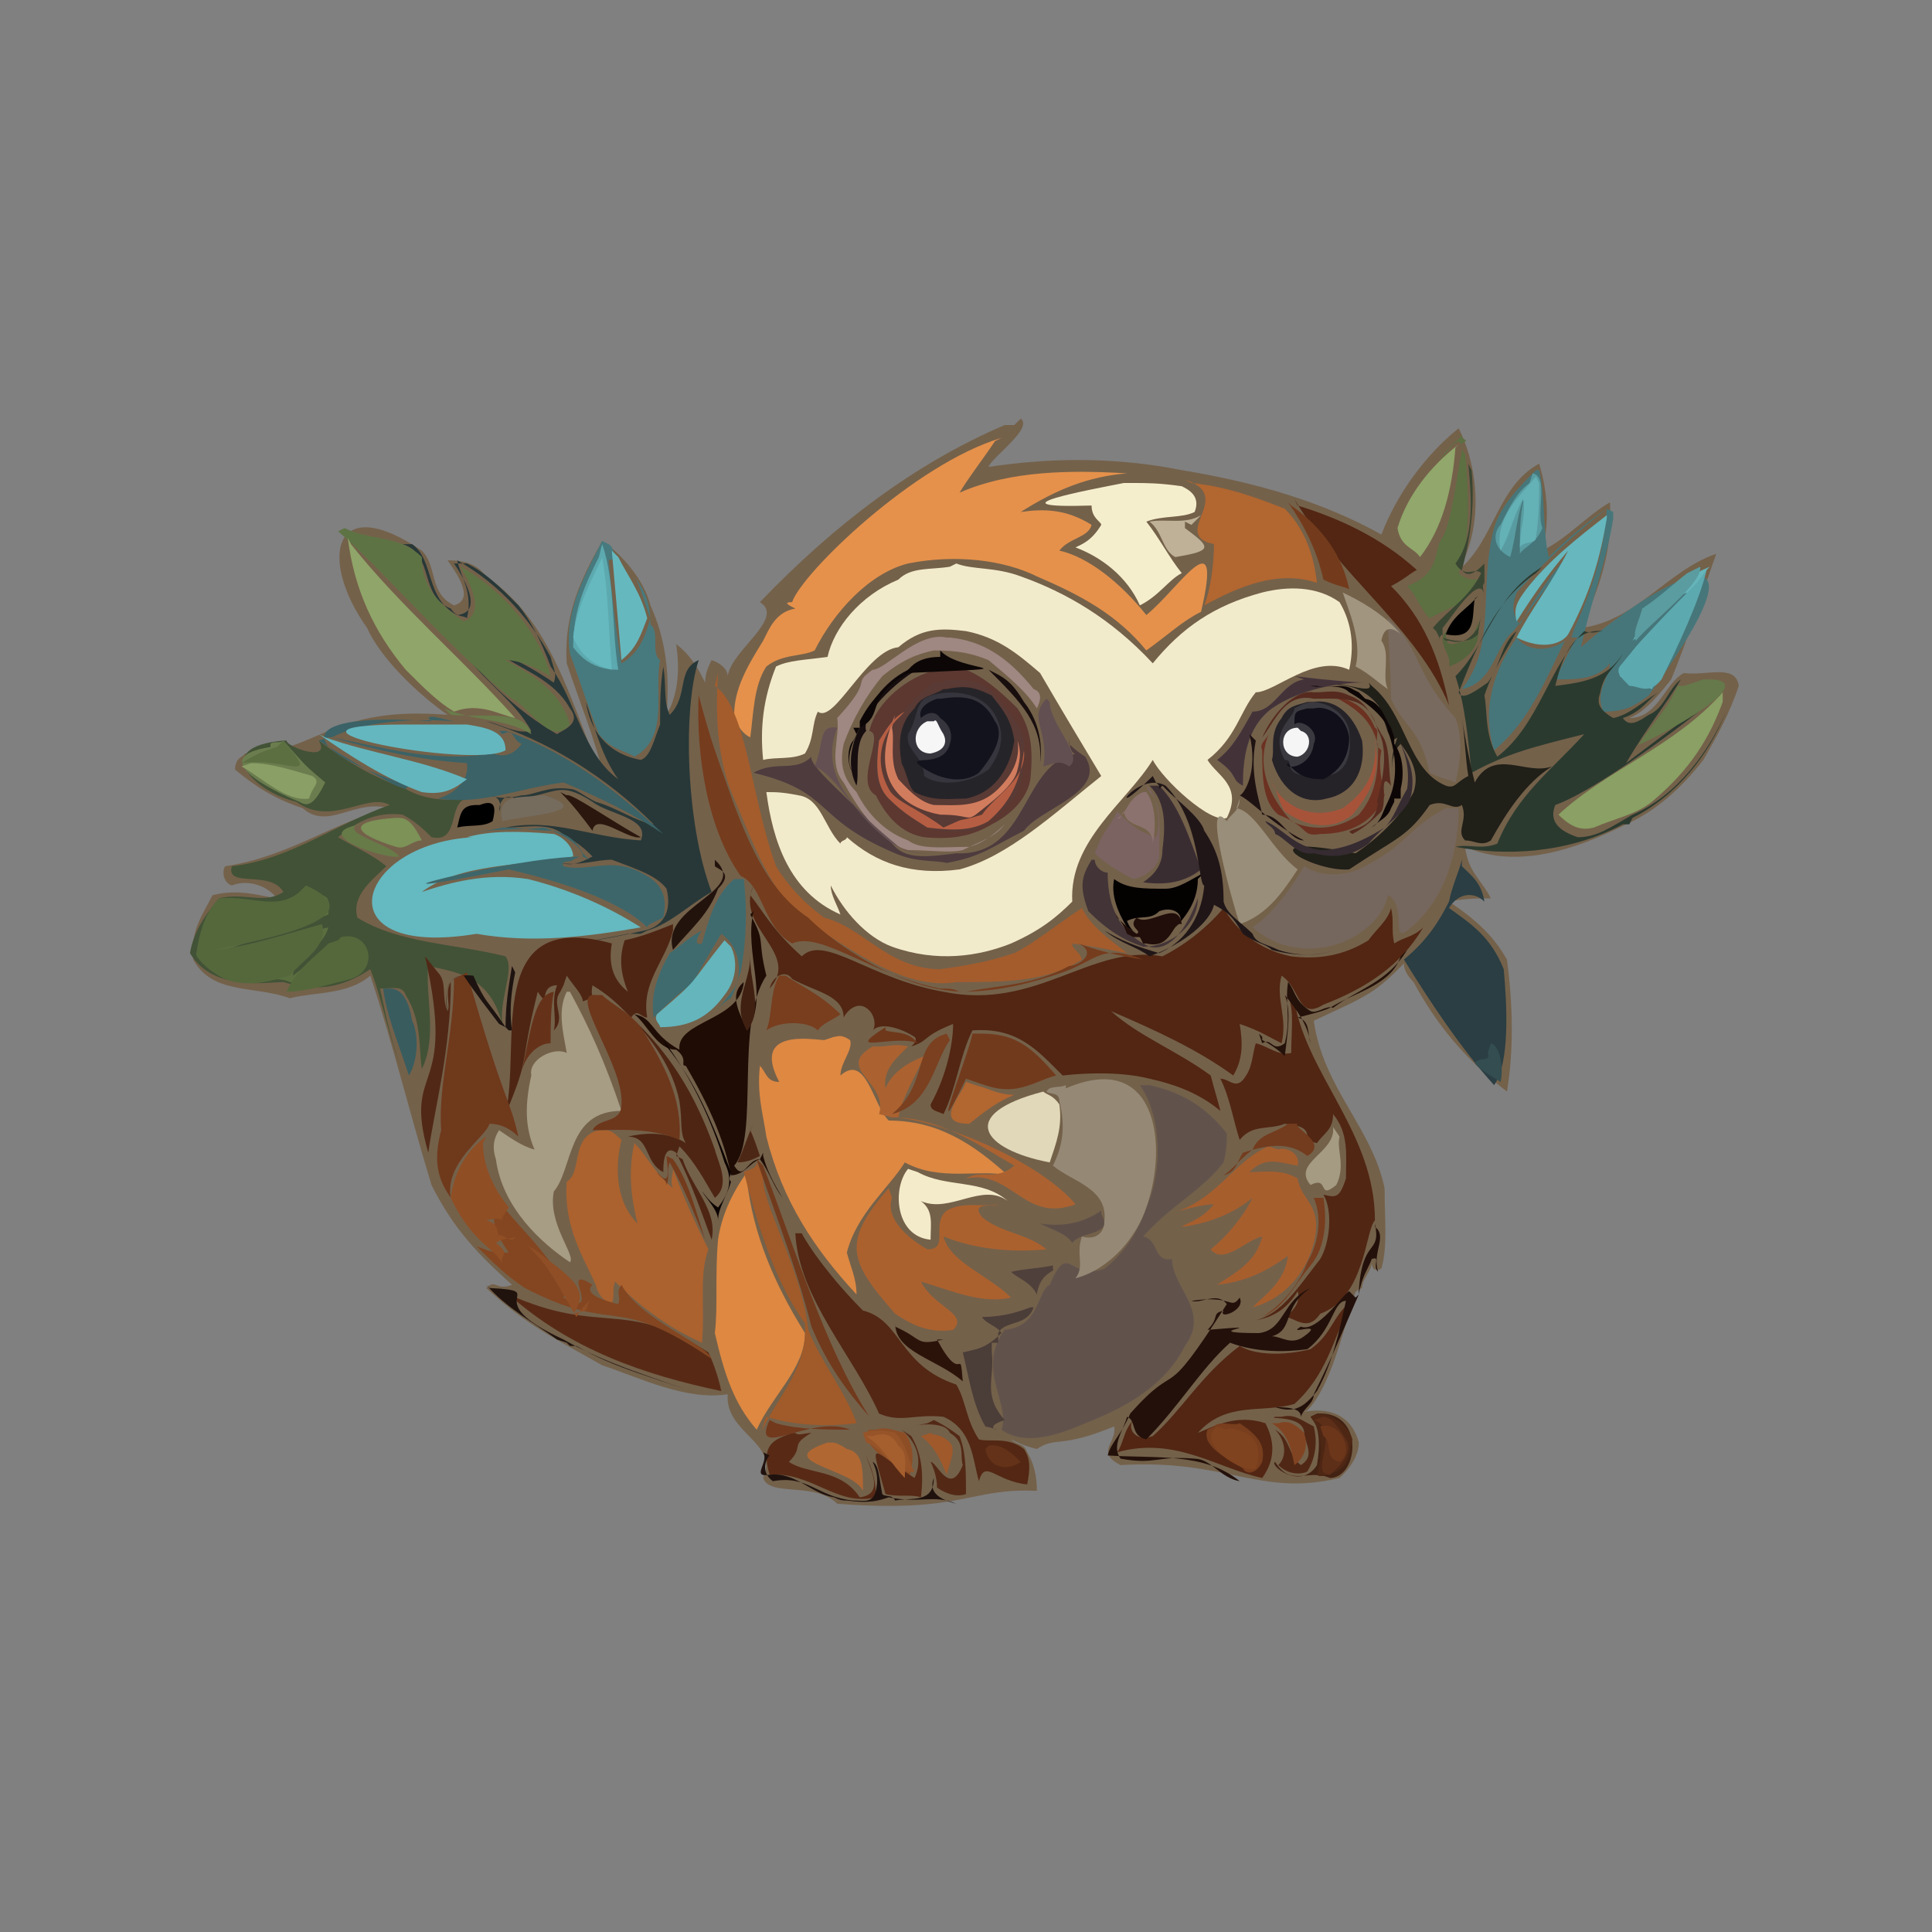<svg xmlns="http://www.w3.org/2000/svg" width="600" height="600"><rect width="100%" height="100%" fill="#808080" stroke="none"/><path fill="#74614A" d="m315 132 2-2c4 3-9 12-10 15 20-3 40-3 60 1 24 4 44 10 62 20 5-13 14-25 24-33 7 14 7 32 0 44 11-9 12-26 25-33 3 10 3 19 1 27 8-4 14-11 21-15 1 16-4 28-9 39 17-2 27-18 42-23-5 14-9 27-14 39-4 5-8 10-13 12 9 0 11-11 17-14 7 1 16-3 17 4-3 9-7 16-11 23-7 9-15 16-24 20-16 8-34 14-50 7 1 8 5 10 8 16-4 0-8 0-13 1 9 6 14 11 18 18 2 15 2 29 0 41-13-10-22-21-29-34-4-4-4-8 0-9-12 13-14 13-31 21 3 21 18 33 22 52 0 10 1 18-1 25-2 1-3 0-3-2 0 3-3 5-3 8-5 2-15 16-24 15 9 0 15-10 22-14-4 13-8 30-15 37-5 2 12-5 16 10 0 6-6 11-6 11-25 6-35-6-68-4-8-4-1-7-2-12-17 7-18 3-24 7-4-1-6-2-8-3 2 2 4 1 5 4 3 5 3 10 3 12-21-1-23 7-62 4-7-7-21-2-23-8 5-11-12-14-11-26-13 2-27-5-39-9-14-8-23-12-36-24 3-3 3 1 8-1-10-9-18-17-25-31-7-23-12-44-19-65-7 6-17 5-25 7-11-4-24-1-30-12-1-9 3-14 6-20 8-2 14 0 20 1-3-4-9-6-14-4-3-1-3-5-2-6 20-3 34-14 51-18-11-3-19 7-27 0-9-3-15-7-21-12 0-4 3-4 3-5 23 0 26-15 63-12-10-7-21-18-25-27-15-21-11-43 17-24 5 5 2 13 10 17 7-2 0-11-2-14 5 0 9 1 12 5 22 15 27 43 37 64-3-13-8-25-12-37-1-16 5-27 11-38 6 4 13 12 15 20 5 11 6 22 5 34 4-7 4-15 3-22 5 4 7 8 9 12 0-3 1-5 2-7 3 1 5 3 5 5 1-8 18-18 10-23 23-24 48-43 76-55"/><path fill="#F2EBCB" d="M295 176c-6 1-12 0-16 4-12 5-20 15-22 24-7 1-12 1-16 3-4 10-5 19-4 29 4-1 9 0 13-2 3-5 2-9 4-13 5 4 15-19 25-20 7-6 13-6 21-5 10 2 16 7 23 13 7 12 13 22 19 32-15 12-29 25-44 29-15 2-26-2-35-10 0 1-2 1-2 2-5-5-6-14-13-15-5-1-7-1-10-1 2 15 7 31 23 38-1-3-3-6-3-9 4 8 11 16 19 19 14 5 27 3 37-1 9-4 14-8 19-13-1-19 17-31 25-44 3 6 18 20 23 18 5-10-3-13-6-18 9-7 10-15 15-21 6 0 18-12 29-7 2-9 0-16-3-21-7-5-16-5-24-3-15 4-25 11-34 22-13-14-27-22-41-27-8-3-15-2-20-4"/><path fill="#522612" d="M234 275c-6 13 15 21 5 32 1-4 5-6 7-3 7 4 16 5 16 12 1-2 4-5 7-3s3 6 2 7c3-3 10 0 13 2 1 1 0 2-1 3 6-2 3-3 13-7 0 6-2 16-7 25 0 2 2 2 4 3 4-8 5-18 9-26 14-1 20 6 28 14 9-1 19-1 27 1 9 2 16 5 22 10-1-4-2-7-3-11-11-8-22-12-31-20 14 6 27 12 38 20 3-5 3-10 2-16 6 2 9 4 13 6 2-8-2-14 0-21 6 4 5 14 13 9 13-5 24-12 31-24-3 3-6 3-9 5-1-4 0-7-1-11-1 4-5 7-7 10-8 5-16 6-24 5-10-2-17-8-21-15-6 7-13 12-19 15-22-4-39 17-68 11-23-4-37-18-44-11-9-8-12-14-16-19"/><path fill="#425236" d="M88 230c-23 2-9 16 4 19 11 8 22-3 29 1-17 6-31 17-49 19-2 7 12 1 16 8-6 4-12 0-20 2-5 6-8 11-9 17 7 12 24 9 29 9 10 3 18 2 27-4 4 10 6 23 11 34-4-9-6-19-8-28 4 0 7-1 8 2 5 8 4 16 5 23 5-10 1-23 2-32 9 2 19 3 23 18-1-8 4-17 1-21-16-4-33-4-46-12-2-7 5-12 9-16-5-4-10-6-15-9 6-5 12-8 20-7 4 2 7 5 9 7 9 2 5-11 11-12-7 1-14 0-19-3-11-4-19-9-27-15 4 7-10 2-10 0"/><path fill="#61534C" d="M354 337c7 10 7 27 2 38-3 9-8 15-13 19-11 4-11-9-17 5-4 2-3 13-14 14-9 12 2 23-1 31 7 5 17 2 26-2 13-5 25-12 31-24 8-11-4-18-4-27-6 1-4-6-9-7 9-10 18-14 25-23 1-4 1-6 1-9-7-9-15-13-24-15"/><path fill="#E5914B" d="M311 136c-27 8-62 42-65 51-3 0-1 1 1 2-6 1-8 6-10 10-5 8-9 15-9 23 1 4 3 6 5 7 1-7 1-16 5-22 5-4 11-3 15-5 6-12 17-24 29-27 15-3 30-1 40 4 14 6 25 12 34 23 7-5 11-9 17-12 7-30-7-7-17 1-8-10-18-18-27-20 3-4 9-4 10-8-8-5-15-5-22-4 11-7 21-11 33-12-17-1-36-1-52 6 3-5 7-10 11-16"/><path fill="#DE8842" d="M256 323c-3 0-23-4-14 13-4 0-4-3-6-5-1 9 1 15 2 22 5 20 15 35 28 49 0-5-2-9-3-13 3-12 13-20 18-28 11 6 23 2 32 4-11-10-22-17-37-17-5-5-7-21-15-14 0-4 4-8 3-11-3-2-4-1-5-1"/><path fill="#5C3830" d="M291 208c-9 2-19 10-21 19 5 1-5 16 2 20 4 8 9 12 15 13 10 1 16-1 21-4 6-3 11-8 12-14 1-10 0-16-4-22-6-6-11-10-16-12-4 0-6-1-7 0"/><path fill="#46767A" d="M477 146c-5 5-11 11-13 18-5 19 1 36-10 50 10-2 10-13 16-18 7-9 13-17 19-26-7 8-12 15-17 24-3-4-2-7-1-10 10-11 19-19 28-26-1 15-5 26-10 37l-1 3-2 1c-4 3-11 4-15-1-7 10-11 22-7 35 11-9 16-22 22-34l2-1h2l-1 1-6 12c7 0 13 0 17-5 0 4-5 9-2 15 7 0 10-2 14-5 45-62-3-31-21-15 3-14 8-27 10-40v-2l-2-1c-6 4-13 10-18 15-2-8-1-19-3-27"/><path fill="#65B9C0" d="M147 260c-37 2-47 38 1 30 17 3 34 1 51-2-11-7-23-12-35-15-13-2-24 1-33 4 12-9 31-8 47-11 0-3-3-6-6-7-11-1-20-1-27 1"/><path fill="#AB622E" d="M186 351c-9 2-5 13-10 16-1 14 5 23 9 32 1 4 3 5 5 6 1-3 0-4 1-7 9 9 18 15 27 19 1-11-1-21 2-29-5-10-8-17-11-25 0 2-1 4 0 6-6-5-8-10-12-14-2 9-1 17 1 25-7-7-7-18-5-26-3-3-4-3-5-3"/><path fill="#593A34" d="M291 212c7-2 14-1 18 4 5 6 8 9 9 14 0 8 0 13-3 18-5 5-9 9-13 10-9 1-15 0-19-4-6-4-10-8-11-12-1-8-1-13 4-16 5-5 7-9 14-14"/><path fill="#283838" d="M125 169c10 3 5 16 15 20 2 3 4 2 5 3 2-8-2-13-3-18 14 8 23 19 29 30 1 4 2 5 1 8-6-4-11-7-17-9 7 5 17 8 22 17 4 5-3 7-4 8-12-7-20-15-28-24 7 9 15 14 20 23-5 1-9-2-14-3 19 6 37 17 52 32-6-1-11-5-18-7-4-2-6-4-8-4-7-1-11 2-15 2-4 1-7 1-10 0 3 0 4 3 3 5 0-2 1-6 5-4 13-1 13-6 24 1 5 4 18 5 15 12-16-1-27-7-42-4 7 0 14-2 19 3 4 2 6 4 8 6-4 2-6 3-10 2 6 1 11-1 16-1 8 3 14 5 17 9 2 8-2 12-7 13-13 3-25 5-37 5 12 0 22-2 32-4h4l2-1c7-2 13-8 20-12-8-21-9-57-4-72-7 3-3 11-9 17-2-4-1-9-2-15-1 6-1 12-1 18-2 5-3 10-6 11-11-2-16-10-17-18 3 9 5 17 10 24-11-8-13-24-21-35-3-8-6-14-10-19-6-6-10-10-16-13h-4c2 3 10 15 1 16-10-5-7-17-14-22"/><path fill="#512613" d="M400 309c2 5 1 11 1 18-4 1-7-2-11-3-1 3-1 7-3 10-3 5-5 1-8 1 3 6 4 13 6 19 4-5 9-3 14-5 11 1 4 5 10 6 2-3 5-4 5-9 5 6 4 13 4 20-2 6-3 6-7 5 3 5 2 15-1 20-7 9-12 17-20 19 6-1 10-4 13-9 1 3-1 6-4 8 3 0 7 5 11-1 14-5 14-26 17-29 0-27-21-45-25-68"/><path fill="#2B3A2F" d="M479 176c-15 9-17 24-27 34 3 9 4 20 5 30 11-6 19-8 35-12-10 11-21 19-27 34-5 2-9 0-13 1 16 3 35 2 52-7h2l1-2c14-7 24-20 29-33-5 12-15 26-29 32-7 4-11 7-17 7-6-2-9-5-7-10 20-7 80-57 22-13 7-12 13-19 17-26-4 3-5 9-10 11-3 2-6 4-8 1 6-2 8-6 11-8-5 3-9 7-14 8-5-3-5-5-4-8 1-6 5-8 7-12-5 8-13 9-21 10 2-8 5-18 15-17-2 0-3 1-6 0-11 11-14 29-27 39-4-7-3-14-4-19 3-9 7-14 10-20-5 4-5 11-9 16-3 2-8 6-9 3 6-15 11-28 24-37"/><path fill="#75675D" d="M449 251c-13 7-11 11-27 19-8 3-14 1-17-1-4 7-10 15-16 19 8 7 18 8 27 5 8-3 14-9 15-15 6 3 1 15 6 11 13-10 16-27 16-38"/><path fill="#522613" d="M420 404c-6 4-6 10-13 15-8 2-17 2-22-1-12 9-18 20-27 28-6 2-8-3-6-5-3 3-3 7-5 10 18-5 31 5 45 8 5-7 3-13 1-17-9-3-16 1-21 3 9-10 20-6 30-9 10-9 12-20 17-30"/><path fill="#A79C84" d="M176 308c-3 6-1 13 0 19-4-2-12 2-11 7-2 9-2 16 1 23-4-1-8-4-11-6-2 3-2 6-1 9 2 15 14 26 23 32 2-2-7-12-5-22 6-7 4-25 21-25-5-15-10-26-16-37"/><path fill="#DE8841" d="M232 364c-5 7-8 14-9 21-1 11 0 21-1 29 3 13 6 22 13 30 5-11 15-19 15-30-10-16-16-31-18-47"/><path fill="#958976" d="M331 337c-2 1-5 0-6 2 1 1 4 0 4 3 2 8 1 14-2 20 6 5 17 7 16 17 0 5-4 6-7 5-2 6 1 9-2 13 11-3 19-13 22-22 7-20 3-49-25-37"/><path fill="#4E2513" d="M209 287c-5 2-10 4-15 5-2 6-1 11 1 16-5-4-6-9-5-15-40-11-28 31-33 53 8-19 4-14 10-38 4 6 0-2 6-2-2 5 0 10-1 14 4-4-1-8 2-12l1-2 1-3c2 3 5 6 5 8 5-2 2 0 3-5 5 3 8 6 10 8 9 9 15 18 17 28 1 6 0 10 2 13-6-4-14-3-18-2 7 0 5 8 11 11 0-2 0-9 4-6 5 10 8 19 11 27 2-9-6-16-9-25l-2-1 1-3c5 5 8 11 11 16 5-4 1-11 0-15-6-17-14-30-26-41 2-3 3 0 5 0-2-11 6-18 8-27"/><path fill="#532713" d="M247 383c1 20 18 38 26 56 7 3 11 0 20 1 9 4 9 13 11 20 2-7 5 0 15 1 1-5 1-8-1-11-5-4-11-2-14-3-4-6-4-12-7-17-18-6-17-20-29-23-10-10-17-20-19-24"/><path fill="#5E7344" d="M105 165c13 11 36 38 54 52 6 3 12 15 18 8-3-11-13-16-20-20 4 0 9 2 14 5-3-13-15-27-28-34 1 2 9 14 1 17-7-5-13-10-13-20-7-7-16-5-24-9"/><path fill="#A45C2C" d="M223 209c-1 14 0 28 5 39 6 14 11 29 23 39 9 4 28 21 46 18 15 0 28 0 39-7-1-3-3-3-3-5 7 1 12 2 17 3-5-4-11-8-14-14-9 6-15 11-21 14-9 3-16 4-23 5-16 0-24-13-36-16-7-5-12-11-15-16-8-22-9-49-19-56"/><path fill="#AB612E" d="M276 369c-15 17-12 23 2 39 6 4 11 6 18 5 5-5-6-7-10-15 10 3 19 7 28 5-7-7-19-11-21-19 10 4 21 5 32 4-6-5-14-5-20-10-4-5 4-3 5-4-5 1-11-1-16 2-5 4 1 12-6 12-7-4-13-10-11-16"/><path fill="#2A3E43" d="M454 267c-1 4-3 8-4 13-4 8-8 13-14 18 8 13 18 28 28 39 5-7 4-25 3-36-4-10-10-14-17-19 3-5 8-5 11-2-1-6-4-8-7-11"/><path fill="#477A7E" d="M187 168c-5 10-12 22-10 35 3 8 5 15 9 25 4 5 8 5 11 7 11-6 6-20 8-30-3-2 0-9-3-11 0-7-2-11-5-15 2 3 3 8 5 13-2 7-4 11-9 14-2-12-3-22-4-32 3-1 4 1 5 3-4-4-3-7-5-8"/><path fill="#252429" d="M293 214c-3 2-7 2-9 6-5 5-5 11-4 17 2 4 2 7 4 9 6 3 11 2 16 2 10-2 14-11 15-18-1-7-4-10-7-14-6-3-9-3-14-2"/><path fill="#A75E2D" d="M394 356c-10 4-16 16-28 20 1 0 7-2 11-2-4 5-9 6-10 7 8-1 16-4 22-9-3 6-8 12-13 16 4 5 11-3 16-4-2 8-8 11-14 15 9-1 15-4 22-9-1 8-7 12-11 16 11-3 17-12 19-20 3-12-4-13-5-20-5-3-10-2-15-2 5-5 9-3 15-2 1-4-4-6-6-5"/><path fill="#5A6E3F" d="M96 277c-8 6-16 3-25 2-6 4-7 9-9 12-1 6-1 6 3 10 11 7 19 1 25 4 6 1 12 0 18-1 9-4 5-14-2-12-6 4-10 7-15 11 0-5 9-8 11-15-13 3-25 7-37 9 12-5 25-8 37-13 0-3 1-6-3-6"/><path fill="#55683C" d="M95 275c25 11-21 18-28 20 10-1 22-5 33-8 2 7-6 11-10 16-7 2-11 3-17 2s-13-8-12-9c1-7 3-13 7-17 10-1 18 4 25-2"/><path fill="#B26630" d="M368 149c16 5-5 17 9 20 0 6-1 14-3 19 11-6 23-11 35-7-1-9-4-17-10-23-10-4-19-7-29-8"/><path fill="#F5EECD" d="M349 150c-10 2-43 8-10 7 0 4 3 5 3 6-3 5-6 6-8 7 8 3 16 9 20 18 6-3 9-8 13-10-4-5-7-11-11-16 5-2 11-1 15-3 2-5-2-7-4-8-7-1-11-1-15-1"/><path fill="#6F391C" d="M141 304c0 17-5 33-4 47-2 8-2 14 3 21-2-11 11-19 12-23 4 0 7 2 9 4-3-13-4-9-16-51"/><path fill="#90A569" d="M108 167c2 16 8 29 18 41 6 6 10 10 15 13 8-3 14 1 19 2-16-18-36-35-51-54"/><path fill="#252328" d="M406 218c-3 1-6 1-8 5-4 5-2 10-3 13 3 10 10 14 17 12 10-2 12-11 11-18-3-9-9-13-15-12"/><path fill="#1F0C05" d="M234 283c-3 13 5 27-2 37-2-5-6-11-1-15-1 12-21 12-20 21-9-5-8-10-14-11 4 3 7 11 13 11 4 3 1 5 3 5 7 12 12 23 14 34 4 0 6-4 9-5 3 4 4 8 7 12-3-5-5-9-6-13v-1l-1 2c-4 0-5 7-8 2 8-9 0-44 10-59-3-12 0-10-5-19"/><path fill="#201F18" d="M425 212c3 5-11-2-15 1 7-1 13 0 18 6 2 3 3 13 6 10-2 5-2 9-1 14-1-5-1-9 2-12 3 4 6 9 4 15-4 8-12 15-18 19-36-7-13 6-2 5 15-10 18-10 25-20 5-2 7 2 10 0 2 5-2 8 1 11 3 0 5 2 8 0 5-9 11-18 19-23-8 3-18-6-24 5-2-8-3-14-4-20 1 6 1 12 2 18-4 2-4 4-7 3-12-5-12-22-23-31"/><path fill="#36353D" d="M289 216c7-2 16-1 20 6s1 13-2 17c-7 5-16 5-20 2 0-6-6-8-5-13 3-5 2-8 5-11"/><path fill="#6D371B" d="M185 309c-9-1 9 22 8 34 0 6-7 4-9 8 7 0 18-1 27 3 1-13-5-24-12-35-4-5-9-7-12-10"/><path fill="#753C1D" d="M217 215c-1 20 3 43 13 57 7 3 7 16 16 21 9-4 25 10 46 14 3 0 4 0 6 1 13 0 23-3 32-6 11-4 12-9 25-4-7-1-15-3-20-5 6 3 0 7-3 7-11 6-22 6-32 8-20 0-41-15-49-23-12-8-18-22-23-35-6-17-7-19-11-34"/><path fill="#8AA064" d="M535 215c-15 17-36 24-51 38 4 4 7 5 11 4 7-3 13-4 18-8 12-10 18-20 22-31"/><path fill="#A15A29" d="M235 361c0 2-2 2-4 3 4 15 9 33 19 47 1 15-10 24-14 35 1-2 1-4 2-6 10 3 20 3 28 2-3-9-11-19-15-29-2-19-15-40-14-48"/><path fill="#582A15" d="M158 402c19 17 42 25 66 30-1-5-3-10-4-12-26-17-33-5-62-18"/><path fill="#3B6266" d="M134 224c-40-3-46 7-7 20l-1 1-3-1c-8-4-16-9-24-14l3-1h1c14 4 27 7 42 8 1 6-5 10-9 11 14 2 24-3 39-5 12 5 22 10 31 16-15-14-31-26-49-32h-2l1 1c4-2 3 2 6 3-3 4-6 4-9 3-19 3-34-2-50-5 10-5 25-6 38-5-5-1-7-2-8-1"/><path fill="#998E79" d="M385 248c0 4-3 5-4 7-8-9 2 26 4 32 9-3 14-11 18-17-8-6-13-18-19-19"/><path fill="#786A5F" d="M431 192c0 4 1 17 1 25 4 9 9 9 12 23 4 2 6 2 8 3 2-8 2-15 0-20-12-13-11-21-19-29"/><path fill="#23100A" d="M427 380c2 10-4 4-5 21v1l-1 1-2-2c-2 1-10 13-15 11-5 3 8-2 1 3-4 3-7 0-10 0 7-2 3-9 12-15-9 4-8 13-16 14-22 0 8-3-16-1 4-4 1-5 5-6-2 3 7 0 5-4-3 4-2-1-15 1 3 1 8-3 11 1-21 33-14 16-30 34-3 7-6 9-7 13 15 1 30-1 41 8-6-1-9-7-14-7-12-1-12 2-23 0-3-4 1-9 2-13 3 1 1 6 6 7 10-10 17-22 26-30 8 3 17 3 24 2 8-6 8-15 12-15-2 9-4 19-9 28-4 5-7 7-13 5 6 0 8 1 8 3 1-3 4-4 4-7 6-12 10-22 14-31 1-6 3-8 4-11 3-1 0 2 2 4-2-6 3-11-1-14"/><path fill="#522613" d="M402 155c14 24 38 40 48 64-3-15-8-27-18-37 4-2 6-4 8-5-11-10-24-16-37-20"/><path fill="#4D3B3E" d="M332 229c0 3 1 6 3 5-18 2-15 32-38 31-8 1-15 2-19-2-12-13-27-25-26-28-5 5-11 1-18 5 25 6 18 14 44 25 7 3 12 2 16 3 11-2 14-5 24-10 5-7 26-12 19-23-3-2-4-3-5-4"/><path fill="#66B7BE" d="M499 160c-9 7-18 14-25 23-3 4-4 6-3 10 5-8 10-15 16-22-5 10-12 19-16 27 8 4 14 2 16-1 7-13 10-24 12-36"/><path fill="#834621" d="M154 368c0 10-3 11 4 21-5 0-5 0-10-2 5 5 9 9 15 13 29 15 27 1 58 22-2-5-22-12-28-23-2 3 0 3-1 6-4-1-11-3-8-6-11-7 4 11-9 4 3-8-20-27-21-32"/><path fill="#3D666A" d="M156 257c-4 1-7 1-10 2 7-2 15-1 23-2 6 2 12 6 12 9-22 0-83 16-23 4 13 3 34 9 43 18 0-1 3-2 5-3 2-9-3-12-7-14-9-5-17 0-24-2-1-2 2-1 3-2l2-1h1l2 1-2-2c-2-4-5-6-9-7-6 0-11-1-15-1"/><path fill="#AB6230" d="M271 325c-12 7 5 11 2 21l4 1h2c14 1 24 8 36 15-6 5-10 1-15 4 14-3 18 14 34 8-9-11-35-24-55-27 1-6 6-14 8-19-5 2-10 5-12 10-1-6 4-10 7-13-4-1-6 0-9 0"/><path fill="#3A3940" d="M404 219c6-3 14 2 15 8 1 8-1 13-7 14-16 1-9-5-13-5-5-9 3-13 3-16"/><path fill="#13131D" d="M291 217c-3 1-6 3-5 6 1-1 4-3 6 0 3 2 4 5 3 8-2 8-14 3-9 7 7 5 14 5 18 2 5-6 8-12 5-16-4-8-10-8-17-7"/><path fill="#9F8782" d="M294 198c-9-2-19 10-23 10-7 5 1 2-11 15 1 6-3 14 2 20 5 9 12 19 20 21 7 0 13 1 17 0 6-3 10-4 13-8-3 3-7 6-11 7-8 0-15 1-19-2-8-3-13-9-16-15-5-5-5-10-4-15 3-8 7-15 12-21 6-5 11-7 16-8 8 0 12 1 17 3 6 5 12 10 15 15 1-2 2-5-1-6-8-10-16-15-26-16"/><path fill="#3F6B6E" d="M228 273c-6 5-8 13-10 20-3 1-1-3 0-4-4 2-7 5-10 7-4 7-6 13-5 20 20-20 4 2 21-26 7 5 6 14 4 17-3 4-5 6-6 8 1-2 3-4 5-5 2-4 2-6 3-8 2-11 2-20 1-29"/><path fill="#723A1C" d="M302 321c-1 6-15 41-2 14 6 2 10 4 16 3 5-1 8-3 12-4-7-8-12-13-23-13"/><path fill="#64B7BF" d="M126 225c-52 0 21 14 31 8 0-6-6-7-12-8h-19"/><path fill="#5C7042" d="M454 135c-2 3-3 2-7 8 2-2 7-10 7-3-2 10-3 21-6 27-3 3 0 11-11 15 3 3 4 7 7 10 11-6 8-2 15-12-2 0-4 0-6-2 4-11 3-27 2-37-4-5 3-3-1-5"/><path fill="#65B5BB" d="M531 176c-7 3-13 7-18 12-4 4-4 8-6 11 6-5 11-13 17-15-8 10-19 17-21 26 6 3 8 3 10 4 7-13 12-26 17-37"/><path fill="#5CA9AF" d="M187 169c4 11 3 27 5 39-7 0-11-3-14-7 0-12 4-20 8-28"/><path fill="#E0D8B8" d="M324 339c-27 7-19 18 2 22 2-6 4-11 3-18-2-3-4-3-5-4"/><path fill="#5CA9AF" d="M530 177c-2 9-9 24-14 34-4 5-7 2-10 2-3-3-4-4-3-6 8-10 17-19 24-26"/><path fill="#91A76B" d="M453 138c-9 7-16 16-19 26 1 6 5 6 7 9 7-9 10-21 11-34"/><path fill="#6B7D4E" d="M84 231c1-1 3 0 4-1 8 9 6 7 13 13-3 6-5 8-8 6-10-4-29-14-9-17"/><path fill="#64B5BC" d="M225 292c-12 15-7 11-21 23-1 2 1 3 1 4 9 0 15-3 20-10 4-5 4-11 2-15"/><path fill="#904E24" d="M151 353c-6 4-10 11-11 19 7 15 15 16 16 21-1-4 3-3-2-7 3-2 5-1 6-2-1 3-5-2-5 0-1-2 0-4-4-5 8-2 2 3 7-4-4-5-8-12-8-20"/><path fill="#63B6BE" d="M99 228c10 7 21 14 32 18 7 1 10-1 14-4-14-6-30-8-44-13"/><path fill="#F3EBC9" d="M282 363c-5 6-4 21 7 22 0-5 1-9-3-12 9 4 19-6 27 0-8-7-19-4-28-9"/><path fill="#65B9BF" d="M188 171c-4 9-9 17-10 27 3 7 8 9 12 10-1-12-1-24-3-35"/><path fill="#55683B" d="m105 292 1-1c9-2 12 10 3 13-8 2-14 4-20 4 3-7 9-11 13-15"/><path fill="#7B6361" d="M356 244c3 2 5 12 3 16-6-2-8-4-12-8-3 6-4 5-7 13 3 3 8 6 12 8 5-1 8-5 8-7 0-9 1-16-3-20"/><path fill="#713A1C" d="M235 360c2 7 12 32 17 52 5 12 11 20 18 28-14-22-23-52-33-78"/><path fill="#783E1E" d="M242 303c-3 5-2 12-4 17 4-3 13-3 16 0 1-2 6-4 7-5-6-6-11-8-17-12"/><path fill="#4B3D38" d="M320 406c-5 2-10 3-15 3 1 2 5 3 6 5-5 5-8 5-12 6 2 8 3 16 7 23 9 2-3 1 6-2-7-8-3-13-4-21v-3h2v-3c2-4 9-2 11-8"/><path fill="#110F19" d="M406 220c-4 1-4 1-4 5 2-2 8 2 6 6-1 8-10 8-8 6 3 4 6 5 11 5 6-3 8-8 8-13-1-7-7-10-11-9"/><path fill="#3A2D32" d="M357 244c5 5 5 12 4 20 0 5-3 8-6 10 7 1 13 0 18-4-4-11-7-20-13-26"/><path fill="#040101" d="M374 271c-4 2-8 5-12 5-7 0-12 0-16-3-1 5 1 10 4 15 4 2 5 6 9 4-4 1-8-3-9-6 4-2 7 0 10-3 5-2 9 2 5 5 5-5 7-10 7-15"/><path fill="#512816" d="M132 297c10 44-7 33 1 61 2-14 7-32 7-53-2 3 0 7-1 9-2-4 0-9-3-12"/><path fill="#589CA1" d="M476 147c5 1 1 12 3 17-2 5-6 6-7 8 0-8 0-14 2-19-3 6-3 13-5 20-6-3-5-8-3-10 3-6 5-10 9-13"/><path fill="#A19580" d="M417 184c2 6 6 15 4 23 4 2 7 5 10 7-2-4 1-11-2-15 1-6 5-3 6-2-4-5-10-9-16-12"/><path fill="#201617" d="M358 241c-16 16-5-2 4 3 11 11 10 31 12 31-1 11-7 18-14 21-7-2-12-4-17-7 5 4 10 5 14 8 11-4 19-11 20-16 6 3 7 6 9 9 4 3 7 3 9 5 7 2 15 2 19 0-4 2-11 2-17 0-4-2-7-2-8-5-4-4-8-6-9-10 0-10-2-16-6-22-1-4-9-10-11-12l-2-2-1 1v-1l-1-1"/><path fill="#65794A" d="M523 213h-2c-3 7-8 12-12 18-4 3 44-21 20-20"/><path fill="#422213" d="M407 440c3 3 3 9 2 15-5 8-15 0-13-1 5 8 10 2 17 5 9 0 11-21-4-20"/><path fill="#66B8BF" d="M190 171c1 11 2 23 3 34 5-4 6-8 8-13-2-8-6-13-9-19"/><path fill="#783E1D" d="M377 443c2-2 6 0 8-1 6 4 8 7 7 12-2 4-5 4-6 2-5-3-13-7-11-12"/><path fill="#582A15" d="M246 445c-5 2-10 3-7 13 13-1 21 10 33 7 0-7-2-10-3-13 1 4 6 12-2 13-6-9-16-7-22-11 5-5 0-5 7-9-2 0-4 1-5 0"/><path fill="#433437" d="M339 267c-3 5-4 8-1 16 6 6 11 9 17 11 9 0 17-7 17-15 2-7-4 18-15 15-11-5-13-15-13-23-2 0-4-2-4-4"/><path fill="#6C3121" d="M412 215c7 4 14 7 16 17 0 9-1 15-6 21-7 5-15 5-21 2-7-8-11-17-7-27-1 2-3 3-2 5 0 8 0 16 5 20 10 4 7 7 13 6 7 0 16-2 20-12-1-5-2-9-1-14-3-2 0-6-2-7-3-7-8-9-14-10"/><path fill="#D27C5E" d="M278 222c-9 21 3 29 14 31 9 0 8 2 11 0 5-4 12-9 13-14 1-4 1-6 0-9 1 6-2 11-6 15-6 6-13 5-20 5-5-1-9-6-11-8-3-6-1-12-2-16"/><path fill="#433339" d="M405 211c-7 1-9 10-16 10-4 7-6 11-11 15 7 5 4 6 8 8 0-8 1-18 9-24 19-13 49-5 7-10"/><path fill="#4D2614" d="M407 440c5-3 12 3 13 7-1 5-1 8-5 10-3 1-5 2-6 1 2-7 1-12 0-15"/><path fill="#395C5F" d="M119 307c1 8 4 15 8 27 3-5 3-13 1-17-1-6-3-10-7-10"/><path fill="#B16732" d="M257 448c-18 6 8 8 11 15 0-7 0-12-5-13-3-2-4-2-5-2"/><path fill="#8D4E26" d="M270 444c-5 3 9 12 12 16 2-6 2-11-1-15-4-1-6-2-9-1"/><path fill="#80431F" d="M378 443c-7 5 8 15 12 13 2-6 0-9-3-11-3-1-5-2-6-1"/><path fill="#733B1C" d="M400 156c5 7 9 15 11 24 4 2 6 2 8 3-2-10-8-19-18-26"/><path fill="#64B1B6" d="M477 148c-5 6-13 13-11 23 3-5 4-11 7-16 1 5-1 9-1 15 1-2 5-1 5-3 1-7 1-12 1-17"/><path fill="#B65E43" d="M281 221c-4 2-6 6-8 9-1 8-1 14 3 18 5 5 9 7 12 9 8 1 14 1 19-2 8-7 10-14 11-22 1 9-9 14-13 20-10 3-3 0-12 4-8-6-15-8-17-12-7-13 3-22 3-22"/><path fill="#7C9257" d="M123 254c-16 1-13 5 0 9 3 1 5-2 8-2-2-4-4-7-7-7"/><path fill="#5A9CA0" d="M528 176c1 5-15 17-20 23-1-3 1-6 2-10 6-4 10-8 14-11"/><path fill="#8A9F66" d="M75 238c7 4 14 11 21 10 1-4 4-5 1-7-7-2-13-4-19-4"/><path fill="#B26630" d="M300 336c-2 5-10 13 1 13 5-4 9-7 14-9-5 0-8-2-12-3"/><path fill="#BEB197" d="M373 160c-5 3-11 1-16 2 4 3 4 9 8 11 12-2 11-3 3-9v-2l2 1 1-1"/><path fill="#352B31" d="M434 229c2 4 4 9 3 16-3 5-4 9-7 12-8 5-14 7-20 7-8-1-12-7-17-9 0 1 3 2 3 4 3 1 7 7 12 6 8 2 13 0 17-3 5-6 11-9 13-14 2-8-1-13-3-17"/><path fill="#624F51" d="M325 217c-6 6 1 10-1 21 4-1 5-2 8 0 5-3-6-13-6-20"/><path fill="#A59B83" d="M414 350c1 8-13 11-7 18 6-3 2 5 8 0 3-6 0-11 1-15"/><path fill="#975429" d="M268 445c3-1 7-1 10 0 4 4 4 9 6 12-7 1-9-7-15-9"/><path fill="#A7533A" d="M427 229c1 11-3 17-10 22-10 4-19-1-22-8 2 3 2 6 4 9 7 5 15 6 21 1 6-7 9-14 7-22"/><path fill="#5D2E18" d="M408 441c9 3-2 17 5 17 5-4 7-8 5-11-3-5-5-7-7-7"/><path fill="#756C5E" d="M168 247c-6 1-14-1-12 8 9-2 29-3 13-8"/><path fill="#733C1E" d="M400 349c-4 3-9 3-11 8-5 4-6 6-9 8 4-1 4-4 6-7 9-3 15-3 20 1 7-4-5-9-3-10"/><path fill="#653219" d="M172 308c-6 1-7 11-10 25 1-5 5-9 9-9 0-5 0-11 1-16"/><path fill="#7A4020" d="M294 321c-11 3-5 15-17 25 12-3 13-16 18-23"/><path fill="#210D09" d="M346 283c1 2 3 4 4 7l2 1h2l1 2h1c8 2 8-7 11-6-1-8-10 1-14-2-3 3 2 4 0 5-3-2-5-4-6-5"/><path fill="#552915" d="M280 444c6 5 6 11 4 15-14-9-14-13-9 5 4 1 8 0 11 1 1-8 0-14-3-19"/><path fill="#562A1F" d="M408 215c-6-1-13 7-16 14 4-5 7-14 16-12 10 0 17-1 20 10 5 9-2 25 0 22-1 10-12 8-8 10 4-2 7-5 9-7 2-3-1-13 3-8-1-5 0-12-3-16-3-5-4-10-10-12-4-2-7-1-10-1"/><path fill="#2C130A" d="M278 411c0 9 13 11 21 18-1-12 0 2-8-13h2c-9 2-6 0-15-4"/><path fill="#532916" d="M288 442c-10 2 5-2 7 3 5 3 3 7 4 10-4 10-8-1-10-1 1 2 2 5 2 8 3 2 6 3 9 2 0-7 0-13-2-18-4-3-6-4-8-5"/><path fill="#8C726E" d="M355 246c-5 2-5 7-8 8 1 1 1-1 2-2 1 6 9 3 9 10 1-5 1-12-2-16"/><path fill="#2B170D" d="M174 246c4 4 7 8 10 12 1-6 11 3 15 2-9-5-22-14-23-13"/><path fill="#502715" d="M396 440c-3 1 10-1 9 6 2 5 2 7-1 9-4-3-3-8-8-11 3 3 4 8 1 11 3 3 7 3 9 2 3-5 3-10 2-14-4-2-6-4-10-3"/><path fill="#F6F6F6" d="M288 224c-5 2-5 10 1 10 5-1 5-4 4-6-2-3-2-5-3-4"/><path fill="#23130D" d="M222 267c11 10-17 14-13 28 6-7 11-11 14-19 5-5 0-6-1-7"/><path fill="#5D4F48" d="M342 376c-6 4-12 5-19 4 4 2 8 3 10 6 3-4 13-2 9-9"/><path fill="#A55E2E" d="M269 446c5 3 8 9 12 13 0-4 1-8-2-10-2-4-5-4-8-3"/><path fill="#644F52" d="M260 226c-6-1-4 5-7 12 7 3 13 16 23 23 6 5 13 4 20 4-7 0-14 1-18-3-12-10-24-21-18-36"/><path fill="#5C6F41" d="M86 232c-4 1-8 3-11 5l1 2-1-2c14-2 25 7 13-7"/><path fill="#0D0606" d="M407 213c4 1 9-1 12 2 7 4 12 9 12 12 3 8 3 16 0 22-2 4-2 6-5 8 2-2 5-3 6-6l1-2v-1h2v-3c1-4 1-10-2-14v-2l-1-3c-2-3-3-8-8-9l-1-1-1-1-2-1c-3-2-8 0-11-1"/><path d="M148 250c-5 0-5 3-6 7 4-1 8 0 11-2 1-4 1-7-4-5"/><path fill="#20130E" d="M151 399c6 7 15 12 22 17l3 1 1 1h2c12 7 25 10 38 15-13-5-28-9-42-17-28-13-3-15-23-16"/><path fill="#24110A" d="M437 295c-6 10-15 12-23 18-2-1-5 2-7 1-5-3-5-7-7-9-1 7 1 11-1 19-4 3-4-2-7 0l-1-3-2-2 3 3v1c2 1 5 3 7 5 1-8 2-14 0-19 4 5 7 9 8 15-1-3 0-7-4-8 4-1 8-2 10-3 8-5 19-7 22-16"/><path fill="#54643D" d="M459 193c-1 5-4 7-4 6-6 2-6 1-6-3-3 4 2 7 1 11 6-2 10-7 9-12"/><path fill="#814422" d="M395 442c5 3 6 8 7 13 4-3 4-7 3-10-3-3-5-4-8-3"/><path fill="#334D50" d="M463 324c3 1 4 8 3 12-3-2-7-4-8-6 2-2 5 0 4-3"/><path fill="#F6F5F5" d="M403 226c-6 0-6 9 0 9 4-1 5-7 1-8"/><path fill="#8F4E25" d="M164 387c6 6 7 8 15 22l2-3 2-2-1 3-4 1c6-8-2-12-12-20"/><path fill="#1E1212" d="M388 228c3 12-2 19-3 19 4 2 10 9 20 14-5 0-7-8-13-8-1-5-4-13-2-23"/><path fill="#6C361A" d="M410 443c6-2 11 8 6 11-5-1-2-6-5-8"/><path fill="#9F592B" d="M286 446c4 3 6 7 8 12 1-4 3-8 1-10-3-3-5-2-6-3"/><path fill="#1F120E" d="M237 451c2 3-4 8 2 7 8-1 13 6 20 7 2 1 3 1 4 1 7 1 10 0 13-1 10 2 14-1 21 2-4-1-9-3-7-8 0 8-7 6-12 7-1-2-3-1-4-2-1-5-1-9-3-10 1 2 2 5 1 9s-4 3-7 3c-11-1-14-8-25-6-4-3-2-7-1-8"/><path fill="#160D0F" d="M282 208c-8 4-12 11-14 16v1l-1 1c-4 8-3 14-1 18 1-4-1-13 3-17-2-6 13-18 16-19"/><path fill="#643218" d="M307 449c4-1 8 3 10 5-4 3-10 2-11-4"/><path d="M459 185c-3 4-8 6-10 12 10 2 8-6 9-11"/><path fill="#677B48" d="M112 256c-17 3 8 11 12 10-3-4-18-7-13-10"/><path fill="#402011" d="M233 297c0 8-6 15-1 23 5-6 1-15 1-22"/><path fill="#783D1E" d="M408 372c3 7 1 15-2 20-3 8-9 14-14 17 7-3 10-10 15-16s5-15 4-21"/><path fill="#0C0606" d="M292 204c-4 0-7 1-9 3l-2 2-2 1c-5 4-9 8-12 14v2h-2l1 2-1 2c-2 2-2 8 0 10-3-4 0-10 2-14 8-4 1-9 15-17 42-2 16 0 10-7"/><path fill="#4F403B" d="M327 393c-5 1-9 1-13 2 2 2 6 3 8 7 1-7 6-7 5-8"/><path fill="#1D1310" d="M159 300c-1 6-2 12-2 19-6-9-6-7-10-16-9-1-9 5-8 11-1-4-1-11 5-11 4 6 8 11 11 15l2 1 1 1h1c-1-7 0-13 1-18"/><path fill="#394632" d="M456 144c1 11 2 23-4 31 3 5 6 1 8 3-4 8-10 11-15 17l1 1 1 2c-1 3 1-3 1 0 6 2 9 1 11-1 1-6 1-6 0-2-3 4-5 5-9 4h-1l-1-1v-3c2-2 12-18 13-10 0-1-1-3 0-4v-6c-2 2-5 5-7 2 3-11 4-21 3-31"/><path fill="#0B0301" d="M206 323c9 12 15 25 19 38 3 6 1 10-2 14-3-2-4-4-5-5 2 3 5 6 5 9 0-4 3-8 4-12-1-1 0-2 0-3-6-16-11-28-20-39"/><path fill="#733A1B" d="M207 359c0 2 2 11-3 5 1 2 3 2 3 4 1-2 0-5 1-7 5 9 8 17 11 24-3-9-5-18-10-25"/><path fill="#697C4A" d="M138 220c9 4 19 3 27 8-2-8-15-5-25-6"/><path fill="#6F381B" d="M275 319c-14 9 3 2 10 5-3-4-7-3-10-4"/><path fill="#72391D" d="M239 441c-6 13 13-2 25 3-7 0-16 0-23-2"/><path fill="#180E0E" d="M307 208c10 10 17 17 16 29 1-7-1-14-5-19-3-5-5-7-9-9"/><path fill="#4D2716" d="M234 349c-2 4-3 8-5 12 3 0 5-1 7-2-1-3-2-6-3-8"/></svg>